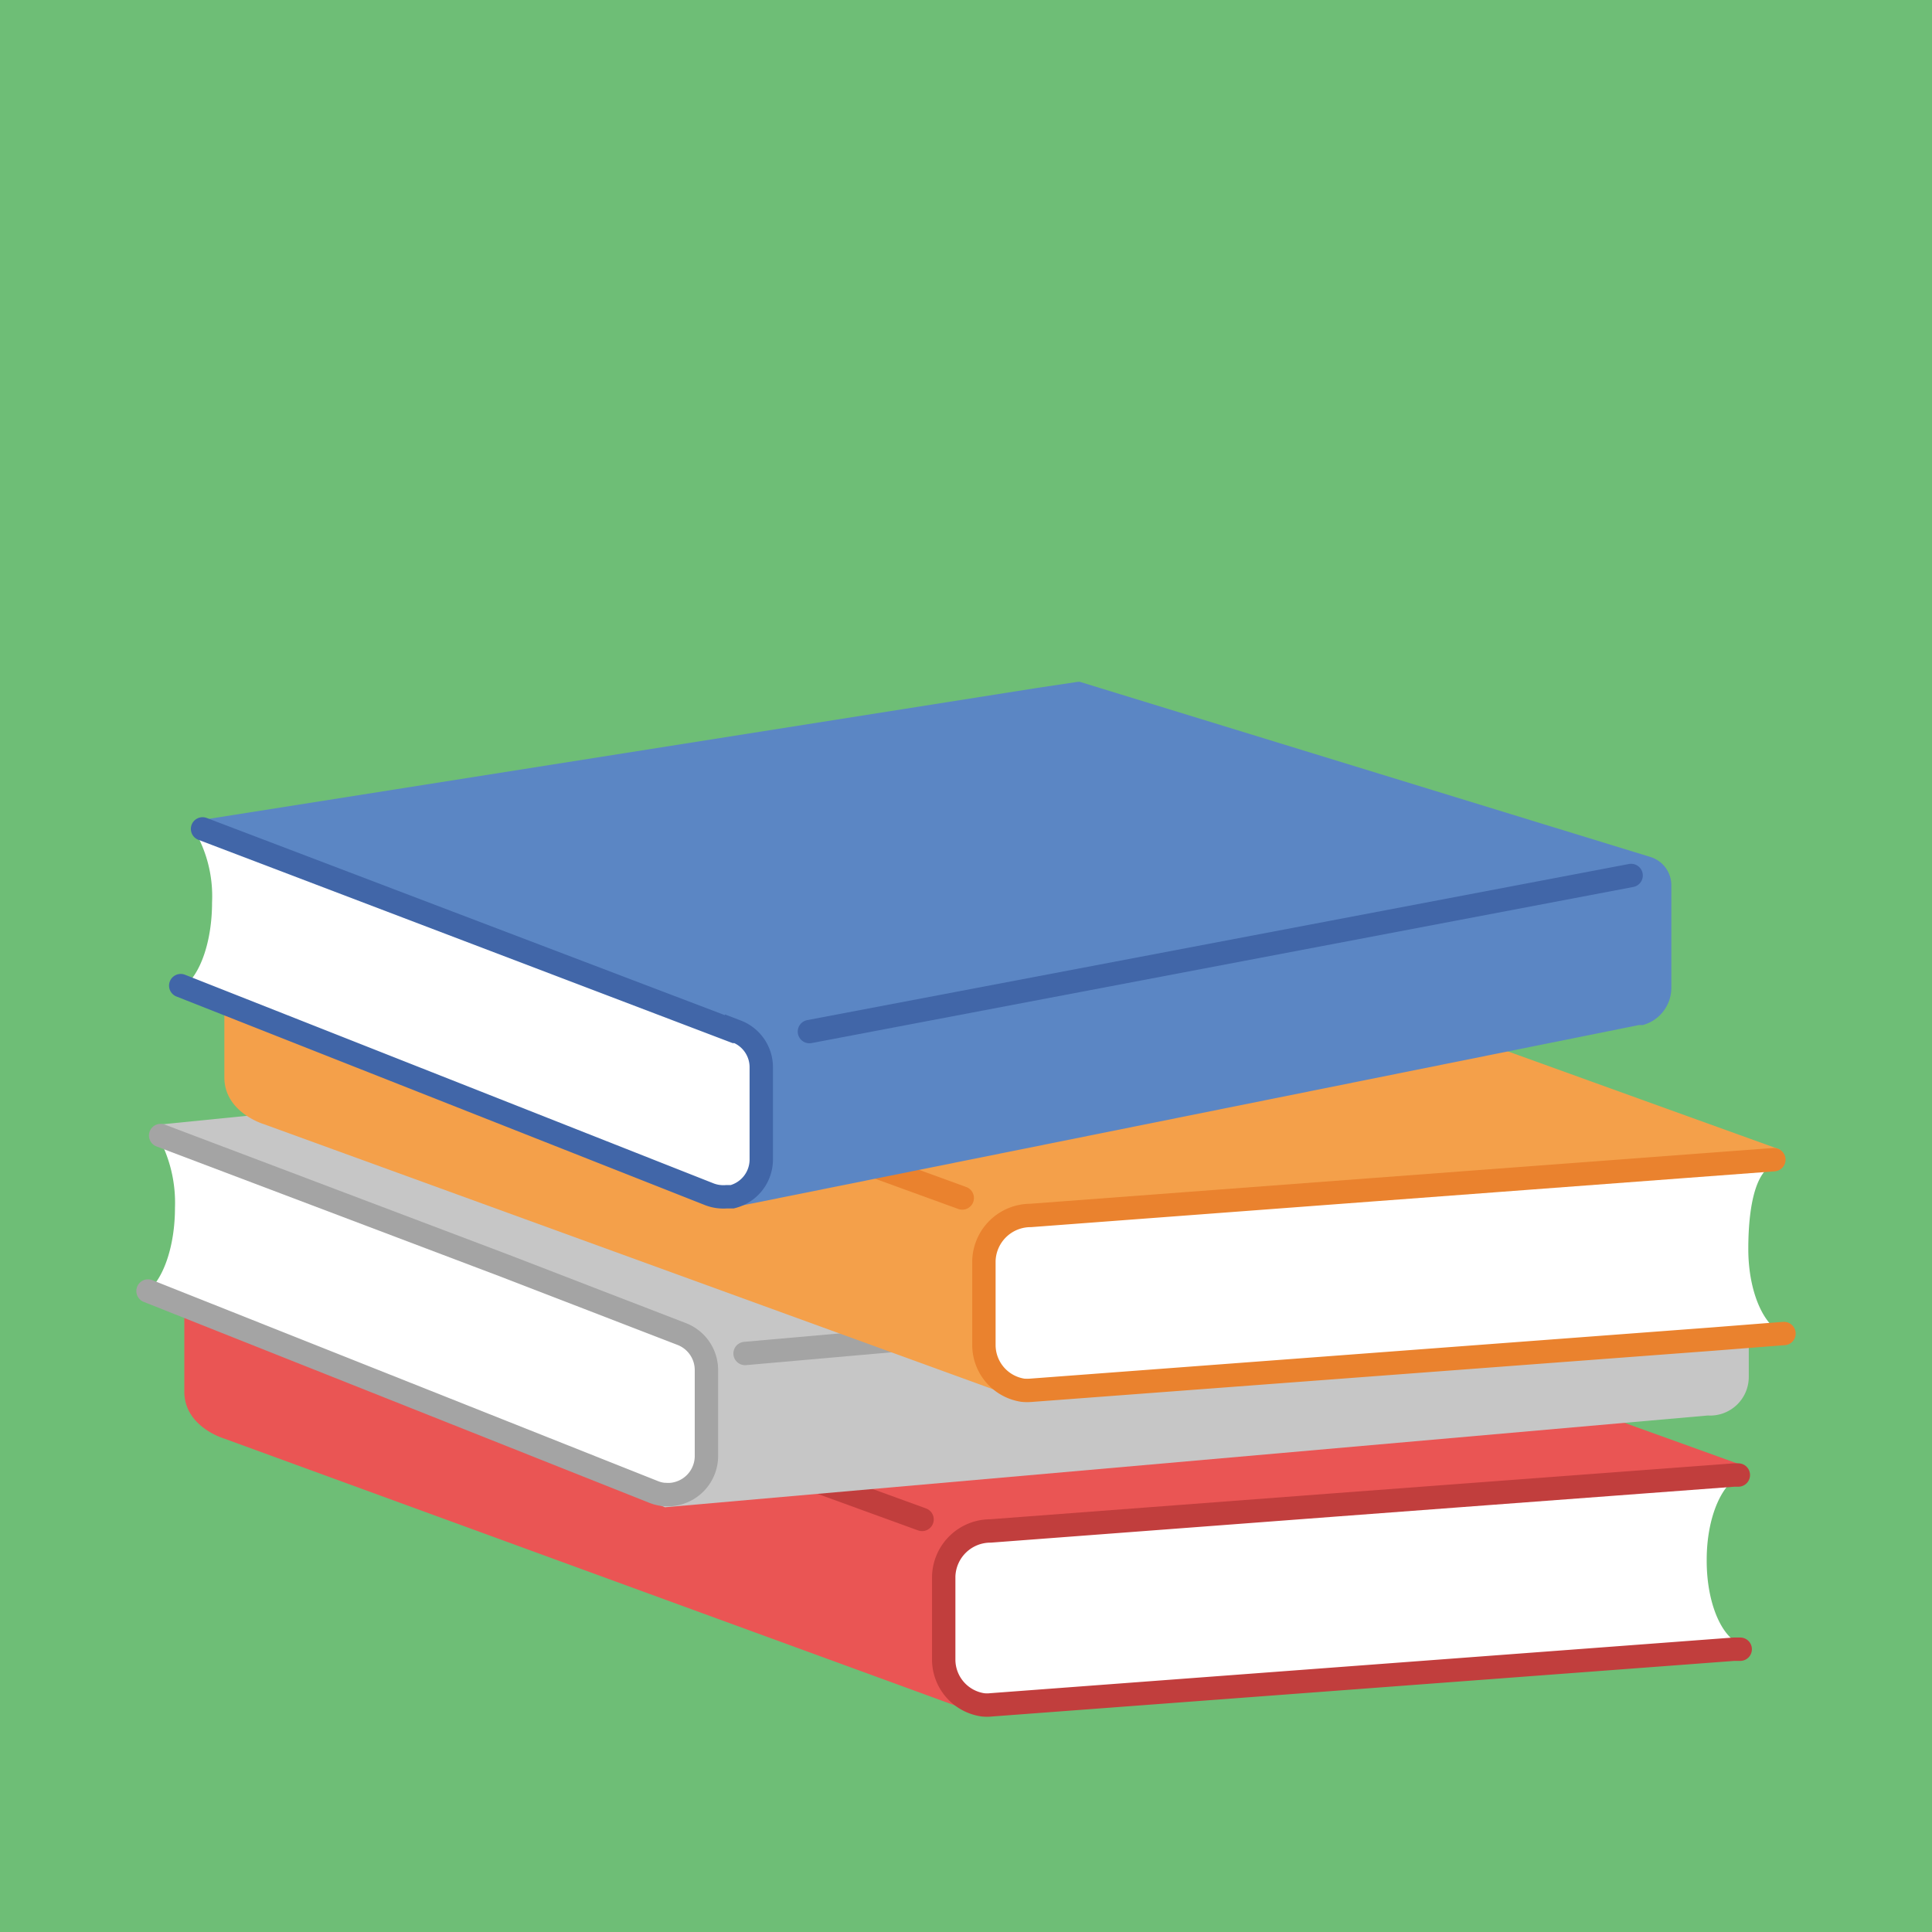 <svg id="레이어_1" data-name="레이어 1" xmlns="http://www.w3.org/2000/svg" viewBox="0 0 124 124"><defs><style>.cls-1{fill:#6ebe76;}.cls-2{fill:#ea5554;}.cls-3{fill:#fff;}.cls-10,.cls-4,.cls-6,.cls-8{fill:none;stroke-linecap:round;stroke-width:1.5px;}.cls-4{stroke:#c13e3d;}.cls-4,.cls-6{stroke-linejoin:round;}.cls-5{fill:#c6c6c6;}.cls-6{stroke:#a4a4a4;}.cls-7{fill:#f4a04a;}.cls-8{stroke:#ea822e;}.cls-10,.cls-8{stroke-miterlimit:10;}.cls-9{fill:#5b86c4;}.cls-10{stroke:#4166a8;}</style></defs><rect class="cls-1" width="124" height="124"/><path class="cls-2" d="M111.7,94,62.91,76.41,14.5,80.14l-.1,0a3,3,0,0,0-2.57,3v6.18c0,2.25,2.53,3,2.53,3L62.77,110l48.93-4.29L85.49,96Z"/><path class="cls-3" d="M112.22,105.63c.16,0-.17.18-.53.22h-.09l-.18,0h-.14l-3.86.29-43.8,3.28a2.41,2.41,0,0,1-.54,0,2.94,2.94,0,0,1-2.51-2.86v-5.38a3,3,0,0,1,3-2.92L85.53,96.6l10-.75,15.77-1.18h.27l.3,0c-1.31.37-2.33,2.66-2.33,5.43C109.52,103.18,110.73,105.63,112.22,105.63Z"/><line class="cls-4" x1="59.18" y1="97.52" x2="16.8" y2="82.11"/><path class="cls-5" d="M111.24,80.08h0l-.05,0a2.52,2.52,0,0,0-.58-.32l-7.3-2.81L76,65.59l-65.89,6.6,22.35,9.07L10.91,83.41,42.68,96.74l66.93-5.89h0a2.48,2.48,0,0,0,2.63-2.47V82A2.47,2.47,0,0,0,111.24,80.08Z"/><path class="cls-3" d="M45.36,87.93v5.52a2.48,2.48,0,0,1-1.9,2.41,2.18,2.18,0,0,1-.72.06h-.09a2.34,2.34,0,0,1-.67-.16L9.5,82.86c1-.82,1.73-2.9,1.73-5.34a8.82,8.82,0,0,0-1.12-4.64,2.31,2.31,0,0,1,1,.16l21.33,8.21,11.35,4.38h0A2.48,2.48,0,0,1,45.36,87.93Z"/><path class="cls-6" d="M10.31,72.88l22.12,8.37,11.35,4.38h0a2.48,2.48,0,0,1,1.56,2.3v5.52a2.48,2.48,0,0,1-1.9,2.41,2.18,2.18,0,0,1-.72.06h-.09a2.34,2.34,0,0,1-.67-.16L9.5,82.86"/><line class="cls-6" x1="47.82" y1="86.87" x2="109.7" y2="81.41"/><path class="cls-7" d="M114.27,73.79,65.48,56.19,17.07,59.92l-.1,0a3,3,0,0,0-2.57,3v6.23c0,2.25,2.53,3,2.53,3l48.41,17.6,48.93-4.34L88.06,75.79Z"/><path class="cls-3" d="M112.21,80.17c0,2.74,1,5,2.29,5.42-.08,0-4.51.35-4.51.35l-43.8,3.29a3.07,3.07,0,0,1-.53,0,2.94,2.94,0,0,1-2.51-2.87V80.92a3,3,0,0,1,3-2.91L88.1,76.36l25.11-1.93a2.87,2.87,0,0,1,1.06.25C112.78,74.68,112.21,77.14,112.21,80.17Z"/><path class="cls-8" d="M114.5,85.59c-.08,0-4.51.35-4.51.35l-43.8,3.29a3.07,3.07,0,0,1-.53,0,2.94,2.94,0,0,1-2.51-2.87V80.92a3,3,0,0,1,3-2.91L88.1,76.36l25.75-1.93"/><line class="cls-8" x1="61.76" y1="76.89" x2="19.38" y2="61.48"/><path class="cls-9" d="M105.92,55,69.3,43.76h-.11l-2.67.4L12.87,52.64a.24.24,0,0,0,0,.46L47.15,66.18l-.25,0-.26,11.09a.25.25,0,0,0,.29.24l58.26-11.72.25,0h0a2.48,2.48,0,0,0,1.83-2.39V56.8h0A1.9,1.9,0,0,0,105.92,55Z"/><path class="cls-3" d="M48.88,68.54v5.88A2.47,2.47,0,0,1,47,76.81h0l-.24,0h0l-.13,0a2.5,2.5,0,0,1-1.13-.17L11.79,63.33c1.06-.77,1.82-2.9,1.82-5.41a8.38,8.38,0,0,0-1.3-4.9h.21a2.45,2.45,0,0,1,.87.17l33.76,13,.12,0h0A2.46,2.46,0,0,1,48.88,68.54Z"/><path class="cls-10" d="M13,53.2l34.16,13,.12,0h0a2.46,2.46,0,0,1,1.58,2.3v5.88A2.47,2.47,0,0,1,47,76.81h0l-.24,0h0l-.13,0a2.5,2.5,0,0,1-1.13-.17L11.6,63.26"/><line class="cls-10" x1="51.95" y1="66.21" x2="104.69" y2="56.19"/><path class="cls-4" d="M111.69,105.85h-.09l-.18,0h-.14l-3.86.29-43.8,3.28a2.41,2.41,0,0,1-.54,0,2.94,2.94,0,0,1-2.51-2.86v-5.38a3,3,0,0,1,3-2.92L85.53,96.6l10-.75,15.77-1.18h.27"/></svg>